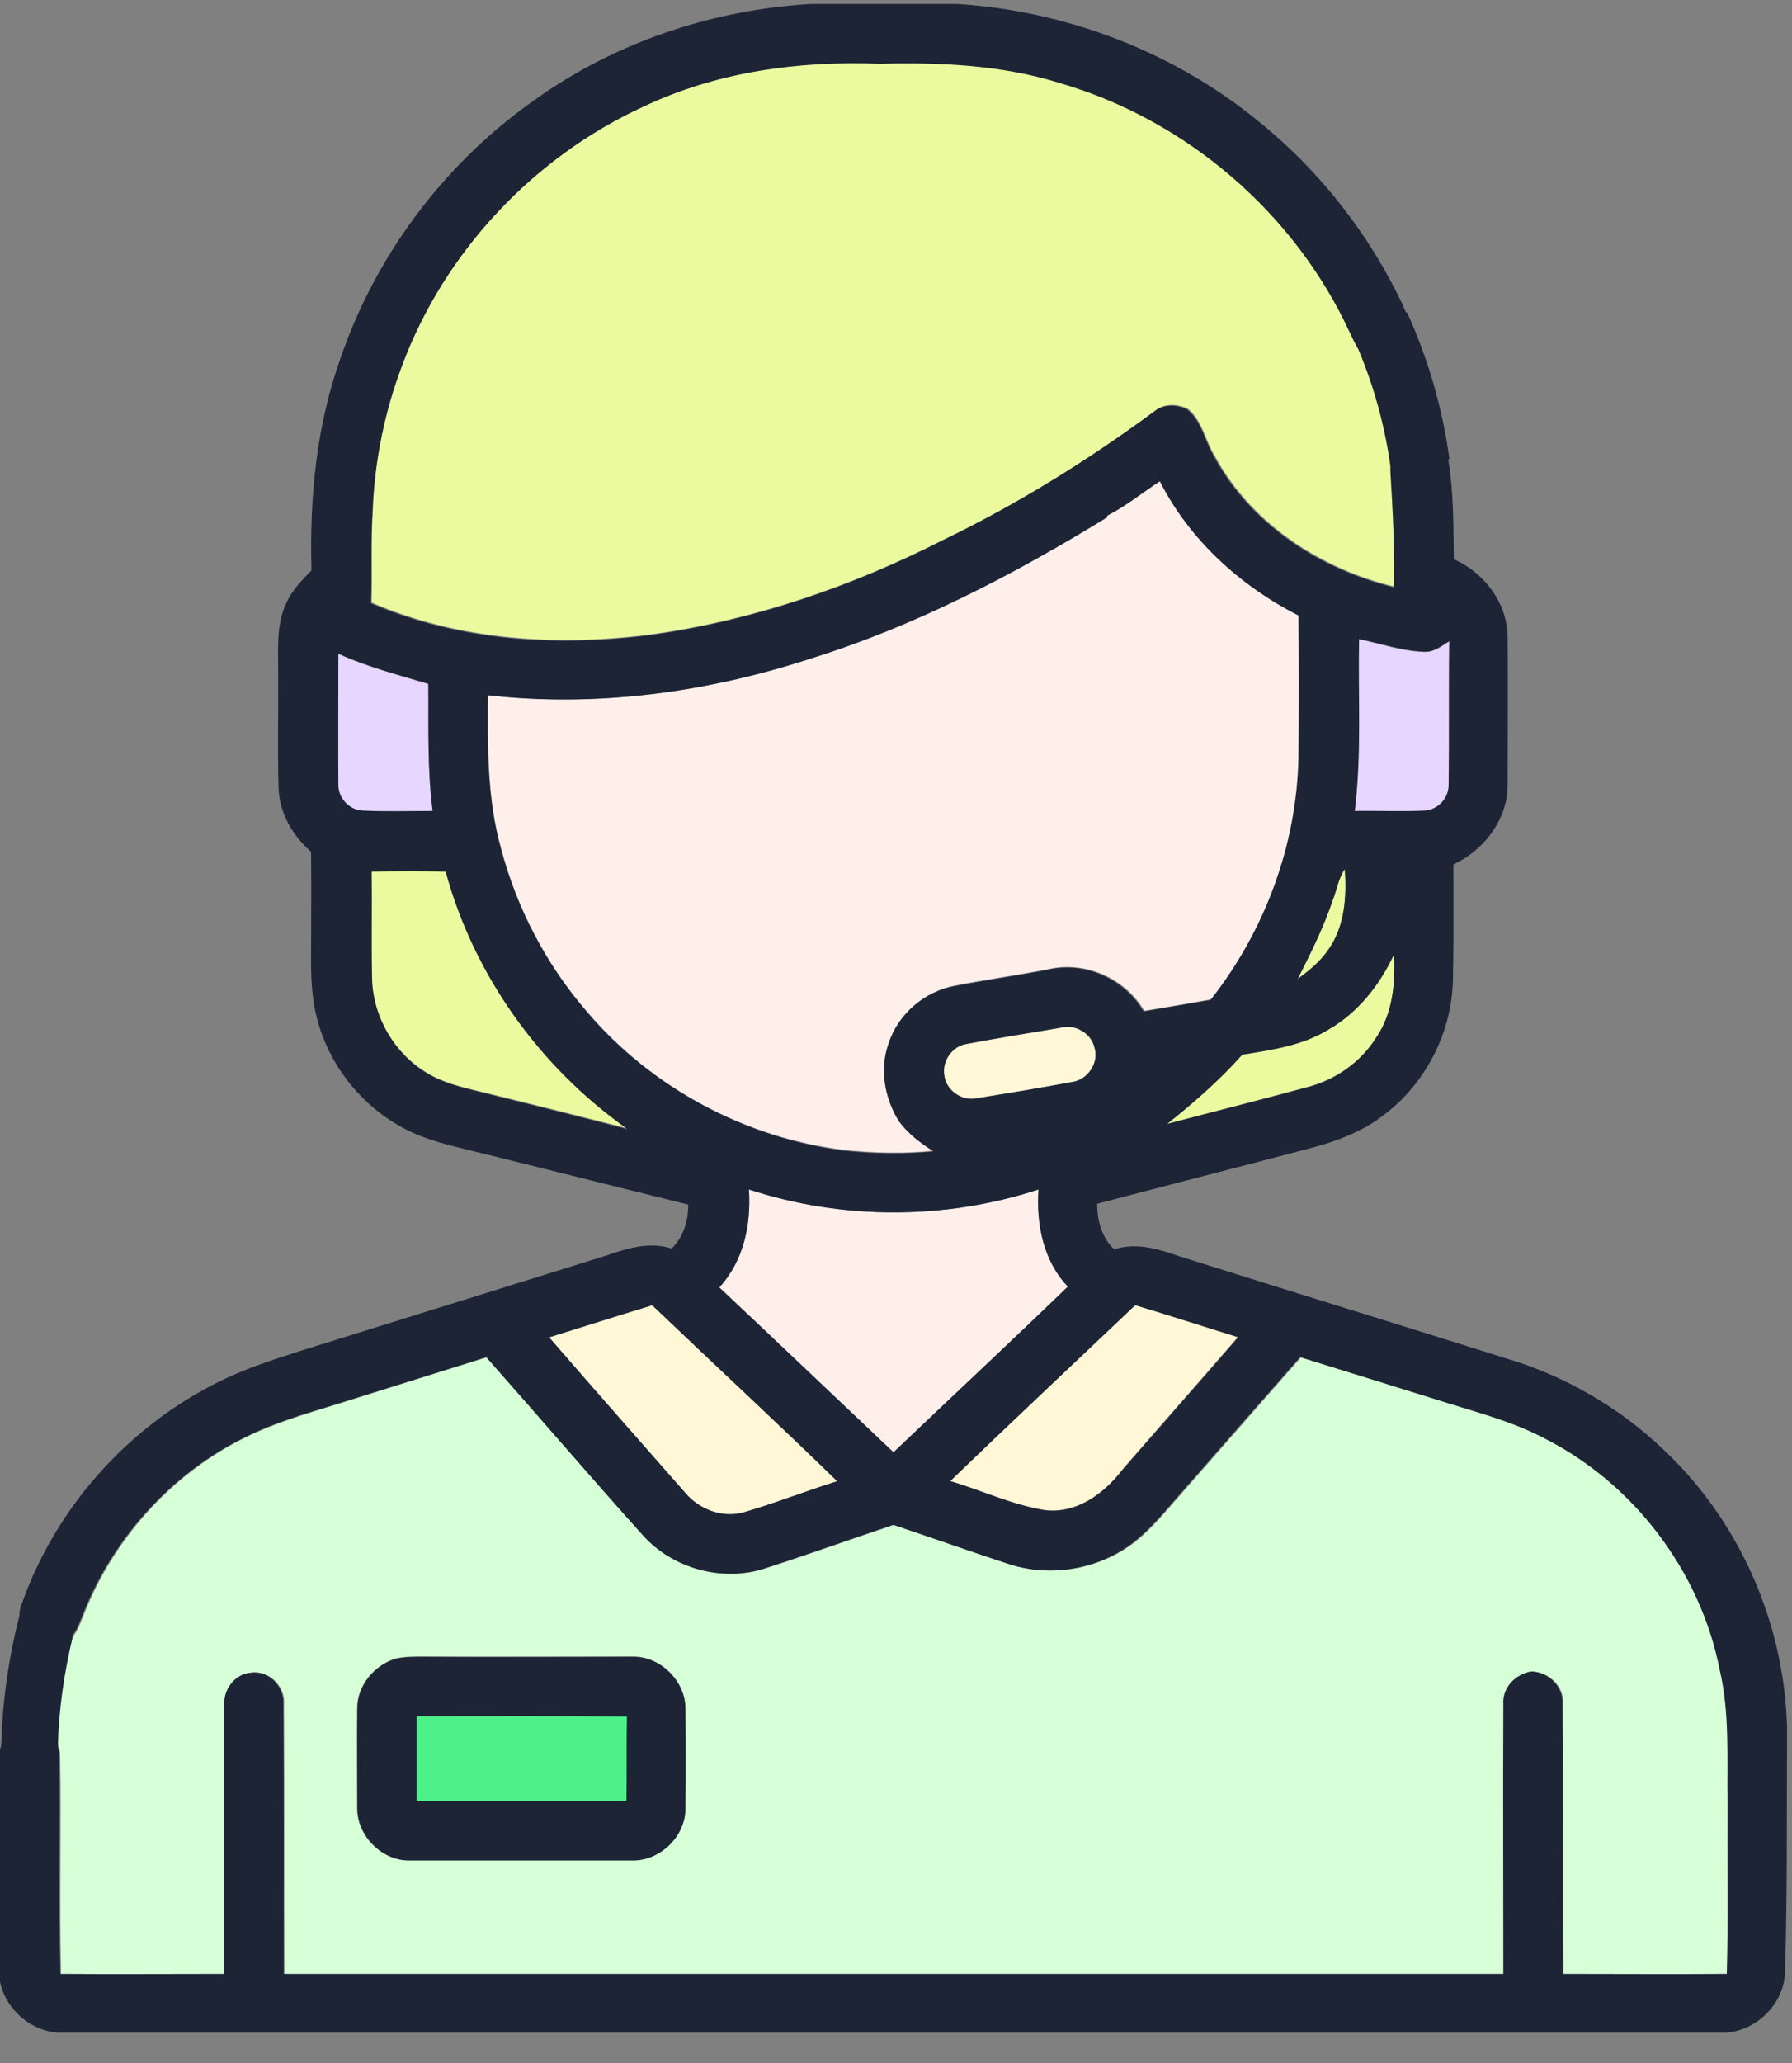 <svg width="53" height="61" viewBox="0 0 53 61" fill="none" xmlns="http://www.w3.org/2000/svg">
<rect x="0" y="0" width="53" height="61" fill="#808080" stroke="none"/>
<g clip-path="url(#clip0_2843_2489)">
<path d="M11.706 49.042C11.964 48.984 12.222 48.984 12.492 48.984C14.566 48.995 16.64 48.984 18.703 48.984C19.523 48.96 20.273 49.687 20.285 50.507C20.296 51.48 20.296 52.464 20.285 53.437C20.308 54.281 19.535 55.031 18.691 55.007C16.511 55.007 14.32 55.007 12.14 55.007C11.308 55.031 10.546 54.269 10.57 53.425C10.57 52.453 10.558 51.48 10.57 50.507C10.57 49.839 11.074 49.23 11.706 49.042ZM12.328 50.742C12.328 51.574 12.328 52.406 12.328 53.249C14.39 53.249 16.453 53.249 18.527 53.249C18.538 52.417 18.515 51.585 18.538 50.753C16.464 50.73 14.39 50.742 12.328 50.742Z" fill="#1C2436"/>
<path d="M41.285 10.698C41.039 10.745 40.758 10.781 40.523 10.64C40.195 10.476 40.078 10.113 39.926 9.808C38.297 6.281 35.098 3.538 31.371 2.449C29.648 1.909 27.82 1.827 26.027 1.874C23.648 1.781 21.211 2.109 19.043 3.14C15.785 4.628 13.16 7.429 11.906 10.781C11.379 12.163 11.074 13.628 11.027 15.117C10.969 16.007 11.016 16.91 10.992 17.812C13.594 18.937 16.512 19.113 19.289 18.749C22.289 18.328 25.195 17.331 27.891 15.96C30.094 14.906 32.18 13.605 34.148 12.152C34.43 11.917 34.816 11.929 35.133 12.081C35.566 12.433 35.648 13.019 35.93 13.476C37.008 15.48 39.07 16.816 41.25 17.343C41.285 16.206 41.215 15.07 41.145 13.921C41.086 13.488 41.367 13.066 41.789 12.948L41.906 12.902C41.719 12.175 41.543 11.425 41.285 10.698Z" fill="#EBFA9E"/>
<path d="M13.172 25.745C12.445 25.745 11.719 25.734 10.98 25.745C11.004 26.812 10.969 27.878 10.992 28.933C11.027 30.058 11.66 31.136 12.621 31.71C13.113 32.015 13.676 32.144 14.227 32.273C15.668 32.624 17.109 32.988 18.539 33.351C15.961 31.546 14.004 28.816 13.172 25.745Z" fill="#EBFA9E"/>
<path d="M39.281 28.078C39.773 27.386 39.832 26.507 39.773 25.687C39.586 25.956 39.539 26.296 39.422 26.589C39.152 27.398 38.766 28.171 38.379 28.933C38.719 28.698 39.047 28.429 39.281 28.078Z" fill="#EBFA9E"/>
<path d="M41.238 28.206C40.816 29.109 40.172 29.941 39.293 30.433C38.52 30.902 37.617 31.031 36.75 31.171C36.07 31.933 35.309 32.601 34.523 33.222C35.906 32.859 37.301 32.507 38.684 32.132C39.504 31.91 40.254 31.394 40.711 30.667C41.191 29.964 41.273 29.062 41.238 28.206Z" fill="#EBFA9E"/>
<path d="M38.415 18.198C36.692 17.32 35.192 15.96 34.313 14.226C33.786 14.566 33.306 14.964 32.755 15.245V15.292C29.977 16.991 27.071 18.515 23.966 19.476C20.907 20.472 17.649 20.917 14.438 20.554C14.427 22.078 14.403 23.613 14.825 25.089C15.294 26.87 16.173 28.546 17.38 29.929C19.29 32.167 22.056 33.644 24.974 33.995C25.852 34.089 26.743 34.113 27.634 34.019C27.247 33.773 26.872 33.492 26.602 33.117C26.169 32.437 26.017 31.57 26.309 30.808C26.602 29.953 27.364 29.296 28.255 29.132C29.169 28.956 30.083 28.828 30.997 28.652C32.099 28.394 33.282 28.921 33.845 29.882C34.501 29.777 35.169 29.66 35.825 29.542C37.431 27.515 38.38 24.96 38.427 22.359C38.427 20.988 38.427 19.593 38.415 18.198Z" fill="#FFEFEB"/>
<path d="M22.148 35.167C24.914 36.07 27.949 36.07 30.715 35.167C30.645 36.187 30.855 37.277 31.582 38.038C29.883 39.679 28.148 41.296 26.426 42.937C24.703 41.308 22.992 39.679 21.281 38.062C21.996 37.277 22.219 36.199 22.148 35.167Z" fill="#FFEFEB"/>
<path d="M40.184 18.902C40.828 19.031 41.461 19.265 42.129 19.277C42.41 19.288 42.633 19.101 42.855 18.972C42.844 20.39 42.867 21.808 42.844 23.214C42.855 23.601 42.527 23.953 42.141 23.976C41.449 24.011 40.758 23.976 40.066 23.988C40.266 22.3 40.148 20.589 40.184 18.902Z" fill="#E7D6FF"/>
<path d="M10.007 19.335C10.863 19.722 11.765 19.956 12.667 20.226C12.679 21.48 12.632 22.734 12.796 23.988C12.105 23.976 11.413 24.011 10.722 23.976C10.335 23.964 9.995 23.613 10.007 23.214C9.995 21.913 10.007 20.624 10.007 19.335Z" fill="#E7D6FF"/>
<path d="M31.359 30.386C31.781 30.269 32.261 30.527 32.367 30.96C32.519 31.417 32.167 31.933 31.699 31.991C30.761 32.167 29.824 32.32 28.886 32.472C28.441 32.566 27.96 32.226 27.925 31.769C27.867 31.359 28.171 30.937 28.581 30.866C29.495 30.691 30.433 30.55 31.359 30.386Z" fill="#FFF7D6"/>
<path d="M16.23 39.538C17.25 39.234 18.27 38.906 19.289 38.589C21.105 40.324 22.957 42.035 24.762 43.792C23.824 44.085 22.91 44.449 21.973 44.718C21.352 44.882 20.684 44.624 20.273 44.144C18.914 42.597 17.566 41.074 16.23 39.538Z" fill="#FFF7D6"/>
<path d="M28.102 43.781C29.918 42.035 31.758 40.312 33.574 38.578C34.594 38.882 35.602 39.21 36.621 39.515C35.484 40.828 34.336 42.128 33.199 43.441C32.66 44.156 31.828 44.765 30.879 44.636C29.918 44.484 29.027 44.062 28.102 43.781Z" fill="#FFF7D6"/>
<path d="M51.094 53.32C51.07 51.995 51.176 50.66 50.895 49.359C50.32 46.441 48.34 43.839 45.691 42.515C44.836 42.07 43.91 41.812 43.008 41.531C41.496 41.062 39.984 40.593 38.484 40.124C38.227 40.417 37.969 40.71 37.711 41.003C36.738 42.117 35.766 43.218 34.793 44.331C34.43 44.742 34.078 45.175 33.645 45.527C32.625 46.37 31.172 46.652 29.906 46.253C28.746 45.878 27.598 45.468 26.449 45.081C25.184 45.503 23.918 45.96 22.641 46.37C21.387 46.781 19.922 46.37 19.043 45.386C17.484 43.64 15.961 41.87 14.414 40.124C12.926 40.593 11.449 41.05 9.961 41.519C9.059 41.8 8.133 42.07 7.277 42.492C5.121 43.546 3.398 45.445 2.508 47.671C2.367 47.988 2.285 48.363 1.969 48.538C1.758 48.679 1.5 48.656 1.254 48.656C1.078 49.394 0.961 50.156 0.914 50.906C0.973 50.953 1.043 51.011 1.102 51.058C1.5 51.152 1.793 51.527 1.781 51.937C1.816 54.081 1.758 56.214 1.805 58.359C3.422 58.37 5.039 58.359 6.656 58.359C6.656 55.699 6.645 53.05 6.656 50.39C6.633 49.933 6.984 49.476 7.453 49.453C7.98 49.382 8.449 49.874 8.402 50.39C8.414 53.05 8.402 55.71 8.414 58.359C20.438 58.359 32.461 58.359 44.484 58.359C44.484 55.699 44.473 53.05 44.484 50.39C44.449 49.898 44.836 49.499 45.305 49.417C45.809 49.429 46.266 49.851 46.23 50.378C46.242 53.038 46.23 55.699 46.242 58.359C47.859 58.359 49.477 58.37 51.094 58.359C51.105 56.671 51.082 54.995 51.094 53.32ZM20.273 53.437C20.297 54.281 19.523 55.031 18.68 55.007C16.5 55.007 14.309 55.007 12.129 55.007C11.297 55.031 10.535 54.269 10.559 53.425C10.559 52.453 10.547 51.48 10.559 50.507C10.559 49.828 11.062 49.23 11.695 49.031C11.953 48.972 12.211 48.972 12.48 48.972C14.555 48.984 16.629 48.972 18.691 48.972C19.512 48.949 20.262 49.675 20.273 50.495C20.285 51.48 20.285 52.464 20.273 53.437Z" fill="#D6FFD8"/>
<path d="M12.328 50.742C14.391 50.742 16.465 50.73 18.539 50.753C18.527 51.585 18.539 52.417 18.527 53.249C16.465 53.249 14.402 53.249 12.328 53.249C12.328 52.406 12.328 51.574 12.328 50.742Z" fill="#4DF189"/>
<path d="M52.852 51.679C52.946 48.398 51.598 45.105 49.196 42.855C47.895 41.613 46.301 40.687 44.579 40.171C41.344 39.152 38.098 38.156 34.864 37.136C34.255 36.925 33.598 36.726 32.954 36.937C32.579 36.585 32.45 36.081 32.45 35.589C34.501 35.05 36.563 34.523 38.614 33.984C39.446 33.773 40.278 33.48 40.958 32.941C42.188 32.003 42.95 30.491 42.973 28.933C42.997 27.808 42.985 26.683 42.985 25.558C43.899 25.136 44.602 24.21 44.59 23.179C44.59 21.738 44.602 20.296 44.59 18.855C44.59 17.847 43.911 16.933 42.997 16.535C42.985 15.573 42.997 14.613 42.844 13.663C42.844 13.64 42.833 13.605 42.833 13.581H42.868C42.669 12.093 42.247 10.628 41.614 9.234L41.59 9.245C41.555 9.175 41.52 9.105 41.497 9.034C40.501 6.925 39.036 5.05 37.219 3.585C34.571 1.417 31.184 0.187 27.762 0.093H24.575C21.399 0.163 18.235 1.171 15.669 3.058C13.091 4.909 11.11 7.57 10.079 10.57C9.352 12.585 9.153 14.742 9.212 16.863C8.919 17.167 8.614 17.472 8.45 17.87C8.18 18.468 8.227 19.136 8.227 19.781C8.239 20.953 8.204 22.124 8.239 23.296C8.262 24.035 8.649 24.703 9.2 25.183C9.212 26.273 9.2 27.363 9.2 28.464C9.2 29.085 9.247 29.718 9.434 30.316C9.88 31.792 11.028 33.046 12.469 33.597C12.809 33.726 13.161 33.831 13.512 33.913C15.797 34.476 18.071 35.05 20.356 35.613C20.356 36.093 20.215 36.574 19.864 36.913C19.219 36.703 18.563 36.902 17.954 37.113C14.942 38.05 11.93 38.988 8.93 39.925C8.485 40.066 8.051 40.206 7.606 40.37C4.383 41.531 1.758 44.214 0.633 47.449C0.587 47.554 0.575 47.66 0.575 47.765C0.247 49.042 0.071 50.32 0.036 51.597C-0.081 51.995 -0.023 52.417 -0.035 52.828C-0.023 54.62 -0.046 56.413 -0.035 58.206C-0.058 59.167 0.751 60.023 1.7 60.093H51.071C52.02 60.011 52.817 59.167 52.794 58.218C52.864 56.05 52.84 53.87 52.852 51.679ZM33.575 38.589C34.594 38.894 35.602 39.222 36.622 39.538C35.485 40.851 34.337 42.152 33.2 43.453C32.649 44.167 31.829 44.777 30.88 44.648C29.919 44.484 29.028 44.062 28.102 43.792C29.907 42.046 31.747 40.324 33.575 38.589ZM22.149 35.167C24.915 36.07 27.95 36.07 30.715 35.167C30.645 36.187 30.856 37.277 31.583 38.038C29.883 39.679 28.149 41.296 26.426 42.937C24.704 41.308 22.993 39.679 21.27 38.062C21.997 37.277 22.219 36.199 22.149 35.167ZM28.571 30.866C29.497 30.691 30.434 30.538 31.36 30.386C31.782 30.269 32.262 30.527 32.368 30.96C32.52 31.417 32.169 31.933 31.7 31.991C30.762 32.167 29.825 32.32 28.887 32.472C28.442 32.566 27.962 32.226 27.926 31.769C27.868 31.347 28.161 30.937 28.571 30.866ZM40.7 30.679C40.243 31.406 39.505 31.933 38.672 32.144C37.29 32.519 35.895 32.87 34.512 33.234C35.309 32.601 36.071 31.933 36.739 31.183C37.618 31.042 38.52 30.913 39.282 30.445C40.161 29.941 40.805 29.12 41.227 28.218C41.274 29.062 41.192 29.964 40.7 30.679ZM38.38 28.945C38.766 28.183 39.153 27.41 39.422 26.601C39.54 26.296 39.587 25.968 39.774 25.698C39.833 26.519 39.774 27.398 39.282 28.089C39.047 28.429 38.719 28.698 38.38 28.945ZM42.844 23.203C42.856 23.589 42.528 23.941 42.141 23.964C41.45 23.999 40.758 23.964 40.067 23.976C40.278 22.288 40.161 20.589 40.196 18.89C40.84 19.019 41.473 19.241 42.141 19.265C42.422 19.277 42.645 19.089 42.868 18.948C42.844 20.378 42.868 21.796 42.844 23.203ZM11.016 15.128C11.075 13.652 11.368 12.175 11.895 10.792C13.149 7.441 15.786 4.64 19.032 3.152C21.2 2.12 23.637 1.792 26.016 1.886C27.809 1.839 29.637 1.921 31.36 2.46C35.087 3.55 38.286 6.292 39.915 9.82C39.997 9.984 40.079 10.171 40.172 10.323C40.641 11.437 40.958 12.597 41.122 13.781C41.122 13.839 41.122 13.898 41.122 13.945C41.192 15.081 41.251 16.218 41.227 17.366C39.047 16.839 36.985 15.503 35.907 13.499C35.626 13.042 35.544 12.456 35.11 12.105C34.794 11.953 34.407 11.941 34.126 12.175C32.157 13.628 30.071 14.917 27.868 15.984C25.172 17.355 22.266 18.351 19.266 18.773C16.489 19.136 13.571 18.96 10.969 17.835C11.005 16.921 10.958 16.019 11.016 15.128ZM10.723 23.964C10.337 23.953 9.997 23.589 10.008 23.203C9.997 21.913 10.008 20.613 10.008 19.323C10.864 19.71 11.766 19.945 12.669 20.214C12.68 21.468 12.633 22.722 12.797 23.976C12.106 23.976 11.415 23.999 10.723 23.964ZM14.239 32.296C13.688 32.156 13.114 32.027 12.633 31.734C11.672 31.16 11.04 30.081 11.005 28.956C10.981 27.89 11.005 26.823 10.993 25.769C11.719 25.757 12.458 25.757 13.184 25.769C14.016 28.839 15.973 31.558 18.563 33.386C17.11 33.011 15.669 32.648 14.239 32.296ZM17.368 29.929C16.161 28.535 15.282 26.87 14.813 25.089C14.403 23.613 14.415 22.066 14.426 20.554C17.637 20.917 20.895 20.472 23.954 19.476C27.071 18.503 29.977 16.991 32.743 15.292V15.245C33.294 14.964 33.786 14.566 34.301 14.226C35.18 15.96 36.68 17.32 38.403 18.198C38.415 19.593 38.415 20.988 38.403 22.382C38.356 24.984 37.407 27.527 35.801 29.566C35.145 29.683 34.477 29.788 33.821 29.906C33.258 28.933 32.063 28.406 30.973 28.675C30.059 28.851 29.145 28.98 28.231 29.156C27.34 29.32 26.567 29.976 26.286 30.831C26.005 31.593 26.157 32.46 26.579 33.14C26.848 33.515 27.223 33.796 27.61 34.042C26.719 34.124 25.84 34.113 24.95 34.019C22.044 33.644 19.278 32.167 17.368 29.929ZM19.29 38.589C21.106 40.324 22.958 42.035 24.762 43.792C23.825 44.085 22.911 44.449 21.973 44.718C21.352 44.882 20.684 44.624 20.274 44.144C18.926 42.609 17.579 41.085 16.243 39.538C17.251 39.222 18.27 38.894 19.29 38.589ZM51.094 53.32C51.083 54.995 51.118 56.671 51.071 58.359C49.454 58.37 47.837 58.359 46.219 58.359C46.208 55.699 46.231 53.038 46.208 50.378C46.243 49.851 45.786 49.429 45.282 49.417C44.813 49.499 44.426 49.898 44.462 50.39C44.45 53.038 44.462 55.699 44.462 58.359C32.438 58.359 20.415 58.359 8.391 58.359C8.391 55.699 8.403 53.038 8.38 50.39C8.415 49.874 7.958 49.382 7.43 49.453C6.962 49.476 6.61 49.933 6.633 50.39C6.622 53.05 6.633 55.699 6.633 58.359C5.016 58.359 3.399 58.37 1.782 58.359C1.735 56.214 1.782 54.081 1.758 51.937C1.758 51.843 1.747 51.738 1.712 51.656C1.735 50.542 1.899 49.429 2.169 48.316C2.309 48.128 2.38 47.882 2.473 47.671C3.364 45.445 5.087 43.546 7.243 42.492C8.098 42.058 9.012 41.8 9.926 41.519C11.415 41.05 12.891 40.593 14.38 40.124C15.926 41.87 17.45 43.652 19.008 45.386C19.887 46.37 21.352 46.781 22.606 46.37C23.883 45.96 25.149 45.503 26.415 45.081C27.575 45.468 28.723 45.878 29.872 46.253C31.137 46.652 32.59 46.37 33.61 45.527C34.032 45.175 34.395 44.753 34.758 44.331C35.731 43.218 36.704 42.117 37.676 41.003C37.934 40.71 38.192 40.417 38.45 40.124C39.962 40.593 41.473 41.062 42.973 41.531C43.887 41.812 44.813 42.07 45.657 42.515C48.317 43.851 50.286 46.453 50.86 49.359C51.165 50.66 51.071 51.995 51.094 53.32Z" fill="#1C2436"/>
</g>
<defs>
<clipPath id="clip0_2843_2489">
<rect width="52.852" height="60" fill="white" transform="translate(0 0.117)"/>
</clipPath>
</defs>
</svg>
